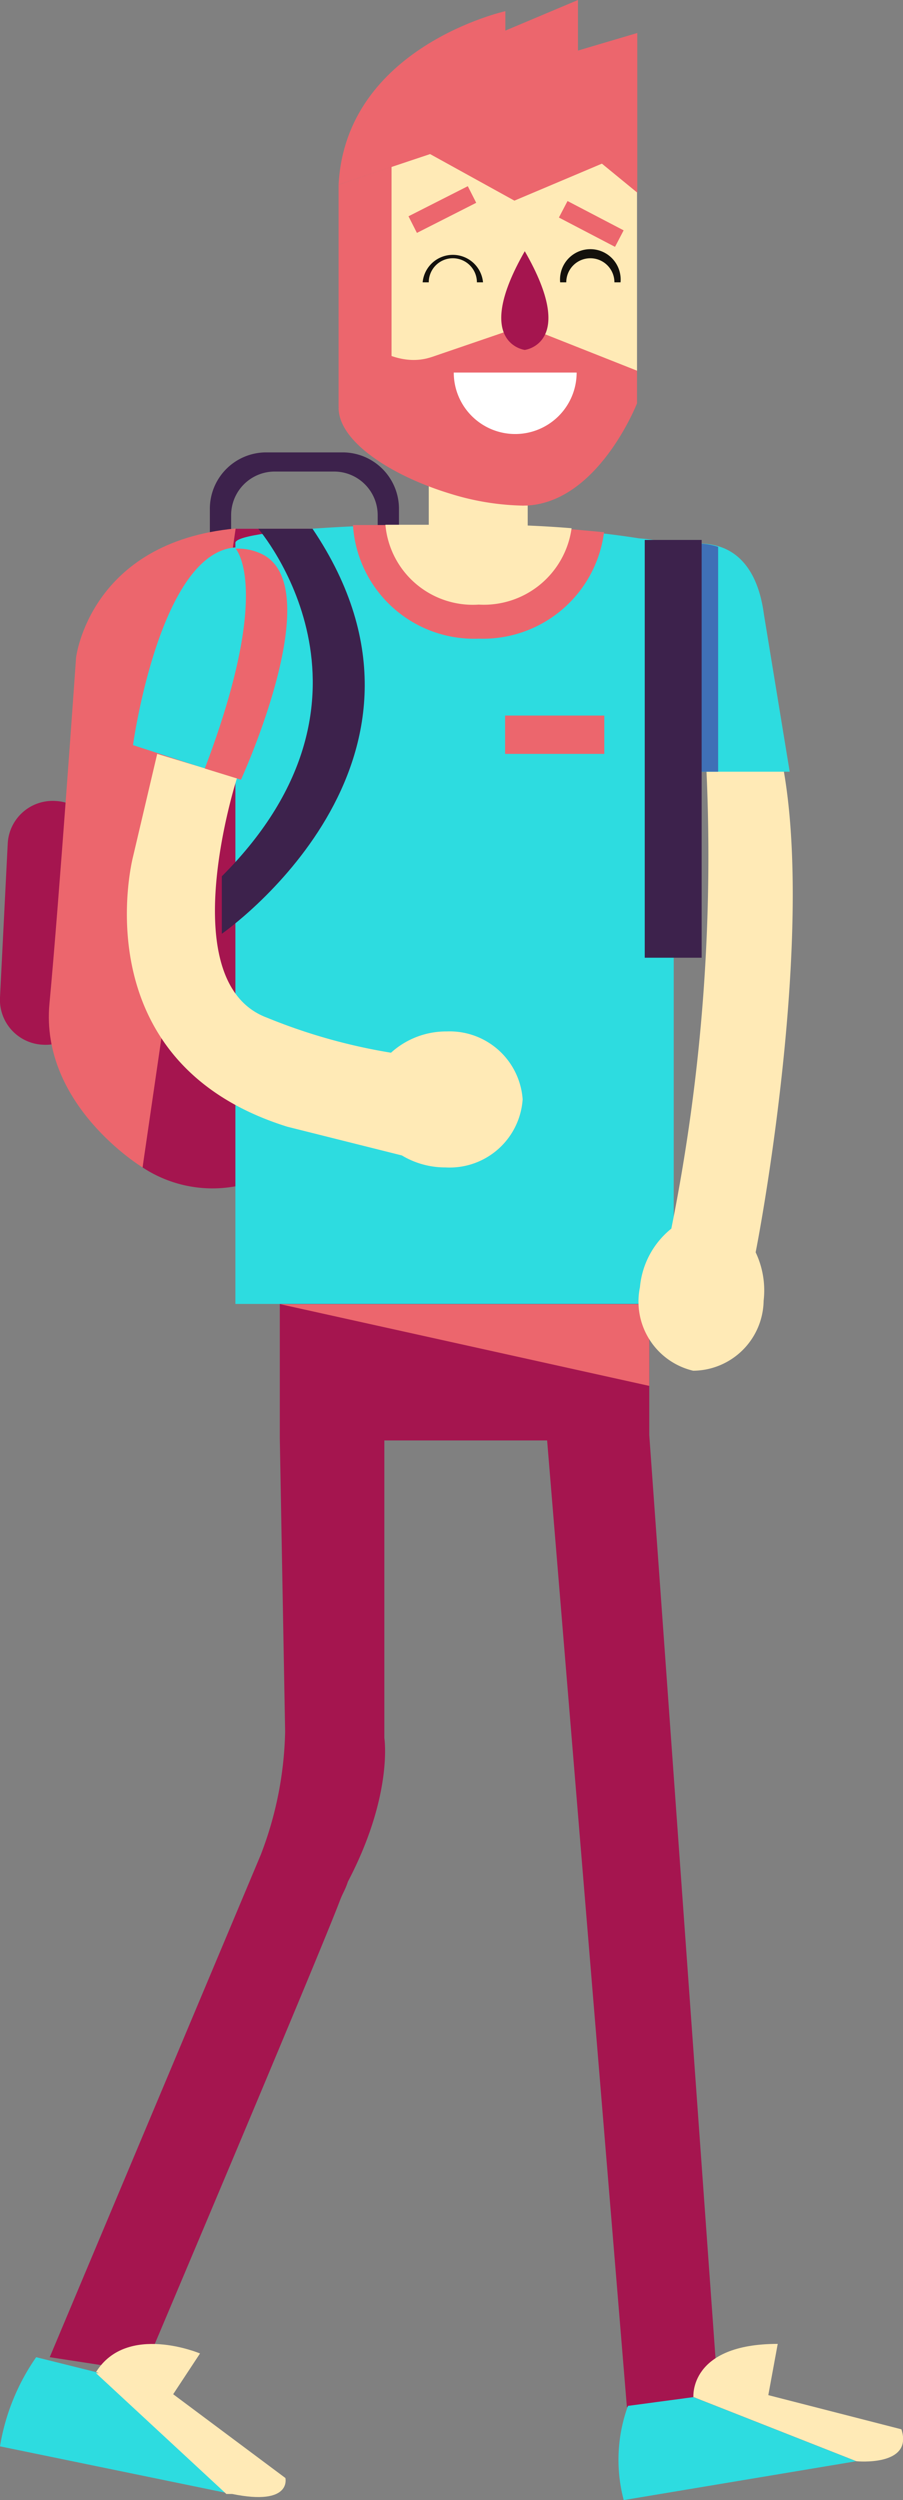 <svg xmlns="http://www.w3.org/2000/svg" viewBox="0 0 33.95 93.95"><rect x="0" y="0" width="33.95" height="93.95" fill="#808080" stroke="none"/><defs><style>.cls-1{fill:#3d224c;}.cls-2{fill:#a5154f;}.cls-3{fill:#ec666d;}.cls-4{fill:#2ddce0;}.cls-5{fill:#ffeab6;}.cls-6{fill:#3f70b6;}.cls-7{fill:#13110c;}.cls-8{fill:#fff;}</style></defs><title>Personne</title><g id="Calque_2" data-name="Calque 2"><g id="Personnage"><path class="cls-1" d="M15,19.14v1.55h-.8V19.36a1.64,1.64,0,0,0-1.64-1.64H10.33a1.64,1.64,0,0,0-1.64,1.64v1.33h-.8V19.14A2.12,2.12,0,0,1,10,17h2.87A2.12,2.12,0,0,1,15,19.14Z"/><path class="cls-2" d="M3.41,37.65a1.69,1.69,0,0,1-1.78,1.61h0A1.69,1.69,0,0,1,0,37.48l.29-5.77A1.69,1.69,0,0,1,2.09,30.1h0A1.69,1.69,0,0,1,3.7,31.88Z"/><path class="cls-2" d="M8.85,19.87h3.78S14,43.15,10.54,44.22a8.91,8.91,0,0,1-1.69.36,4.78,4.78,0,0,1-3.49-.71L8.09,20Z"/><path class="cls-3" d="M5.36,43.87s-3.86-2.33-3.5-6.16,1-13,1-13,.51-4.34,6-4.85Z"/><path class="cls-2" d="M27,90l-3.43.46-3-36.33H14.45V65.31s.34,2.14-1.37,5.4c-.1.31-.2.44-.3.71-.84,2.21-7.4,17.7-7.4,17.7l-3.51-.54L9.8,69.71a13.58,13.58,0,0,0,.92-4.64l-.2-11V49H24.41v4.92Z"/><path class="cls-4" d="M1.36,88.58l2.25.56,4.9,4.54L0,91.93A8.17,8.17,0,0,1,1.36,88.58Z"/><path class="cls-4" d="M23.45,93.95l8.74-1.46-6.12-2.41-2.46.33A5.92,5.92,0,0,0,23.45,93.95Z"/><path class="cls-4" d="M25.33,20.59V49H8.85V20.4c0-.27,1.78-.5,4.4-.62l1.22,0c.86,0,1.79,0,2.76,0,1.59,0,3,.06,4.26.16l1.22.11c.5.06.94.12,1.31.18h0C24.86,20.29,25.33,20.45,25.33,20.59Z"/><path class="cls-4" d="M9.06,29.3l-1.36-.42L5,28s1-7.26,3.87-7.43a2,2,0,0,1,.87.15C12.48,21.84,9.06,29.3,9.06,29.3Z"/><path class="cls-3" d="M22.71,20A4.59,4.59,0,0,1,18,24a4.56,4.56,0,0,1-4.73-4.27l1.22,0c.86,0,1.79,0,2.76,0,1.59,0,3,.06,4.26.16Z"/><path class="cls-5" d="M21.49,19.85A3.33,3.33,0,0,1,18,22.72a3.3,3.3,0,0,1-3.51-3c.86,0,1.79,0,2.76,0C18.82,19.69,20.27,19.75,21.49,19.85Z"/><path class="cls-5" d="M19.65,41.31a2.75,2.75,0,0,1-2.9,2.56,3.16,3.16,0,0,1-1.64-.45L10.8,42.34C3,39.9,5,32.2,5,32.2l.91-3.87,3,.91s-2.47,7.65,1.12,9a21.4,21.4,0,0,0,4.67,1.32,3.09,3.09,0,0,1,2.1-.8A2.75,2.75,0,0,1,19.65,41.31Z"/><path class="cls-3" d="M9.06,29.3l-1.36-.42c2.57-6.77,1.16-8.26,1.16-8.26a2,2,0,0,1,.87.15C12.48,21.84,9.06,29.3,9.06,29.3Z"/><polygon class="cls-3" points="10.54 49.01 24.41 52.08 24.41 49.01 10.54 49.01"/><path class="cls-4" d="M22.71,28.33v2a1.06,1.06,0,0,1-1.06,1.06H20A1.06,1.06,0,0,1,19,30.36v-2Z"/><rect class="cls-3" x="18.99" y="26.89" width="3.73" height="1.44"/><path class="cls-5" d="M6.36,90.2l1.16-1.76s-2.75-1.16-3.91.7Z"/><path class="cls-5" d="M5.37,89.12l5.36,4s.26,1.06-2,.6H8.51l-4.9-4.54Z"/><path class="cls-5" d="M28.85,90.2l-2.78-.12s-.17-2,3.17-2Z"/><path class="cls-5" d="M26.08,90.08l6.12,2.41s2.15.21,1.69-1.2l-6.43-1.65Z"/><path class="cls-1" d="M9.71,19.87s5.42,6.27-1.37,13.06v2.16s9.32-6.46,3.41-15.22Z"/><path class="cls-5" d="M28.71,48.88a2.67,2.67,0,0,1-2.65,2.63,2.67,2.67,0,0,1-2-3.14,3.19,3.19,0,0,1,1.18-2.2,71,71,0,0,0,1.29-17.83l2.88.32c1.15,5.9-.53,16-1,18.4A3.34,3.34,0,0,1,28.71,48.88Z"/><path class="cls-4" d="M29.69,29H25.33V20.59a3,3,0,0,1,.86-.16,2.44,2.44,0,0,1,.86.11c.72.23,1.45.9,1.67,2.54Z"/><path class="cls-6" d="M27,20.55V29H25.33V20.59a3,3,0,0,1,.86-.16A2.44,2.44,0,0,1,27,20.55Z"/><polygon class="cls-1" points="26.38 20.29 26.38 21.89 26.38 21.89 26.38 35.99 24.24 35.99 24.24 21.85 24.24 21.85 24.24 20.29 26.38 20.29"/><rect class="cls-5" x="16.12" y="15.97" width="3.72" height="5.77"/><rect class="cls-5" x="14.72" y="4.95" width="9.23" height="8.99"/><path class="cls-3" d="M19.65,19c2.8,0,4.3-3.85,4.3-3.85V13.93l-3.46-1.37h0l-.82-.32-.73.25-4.21,1.44-2-2v3.38l4.19,3.23Z"/><path class="cls-3" d="M12.73,6.94l3.44-1.15,3.17,1.75,3.29-1.39,1.33,1.09v-6l-2.23.66V0L19,1.15V.42S13,1.75,12.73,6.94Z"/><path class="cls-2" d="M19.73,9.44c2,3.47,0,3.71,0,3.71S17.74,12.91,19.73,9.44Z"/><rect class="cls-3" x="15.38" y="7.52" width="2.5" height="0.7" transform="translate(-1.76 8.38) rotate(-26.9)"/><rect class="cls-3" x="21.89" y="7.23" width="0.7" height="2.38" transform="translate(4.47 24.23) rotate(-62.42)"/><polygon class="cls-3" points="12.73 6.94 12.73 11.94 14.72 13.93 14.72 6.27 12.73 6.94"/><path class="cls-7" d="M18.16,10.61h-.23a.9.9,0,1,0-1.81,0h-.23a1.14,1.14,0,0,1,2.27,0Z"/><path class="cls-7" d="M23.34,10.61H23.1a.9.9,0,1,0-1.81,0h-.23a1.14,1.14,0,1,1,2.27,0Z"/><path class="cls-3" d="M12.73,11.94s1.64,2,3.39,1.51c2-.57,0,2.52,0,2.52Z"/><path class="cls-3" d="M23.95,15.15S22.45,19,19.65,19a9.75,9.75,0,0,1-2.73-.45c-2.17-.66-4.19-1.94-4.19-3.23l4.7-.07,3.92-.06Z"/><path class="cls-8" d="M21.68,14a2.31,2.31,0,1,1-4.62,0Z"/></g></g></svg>